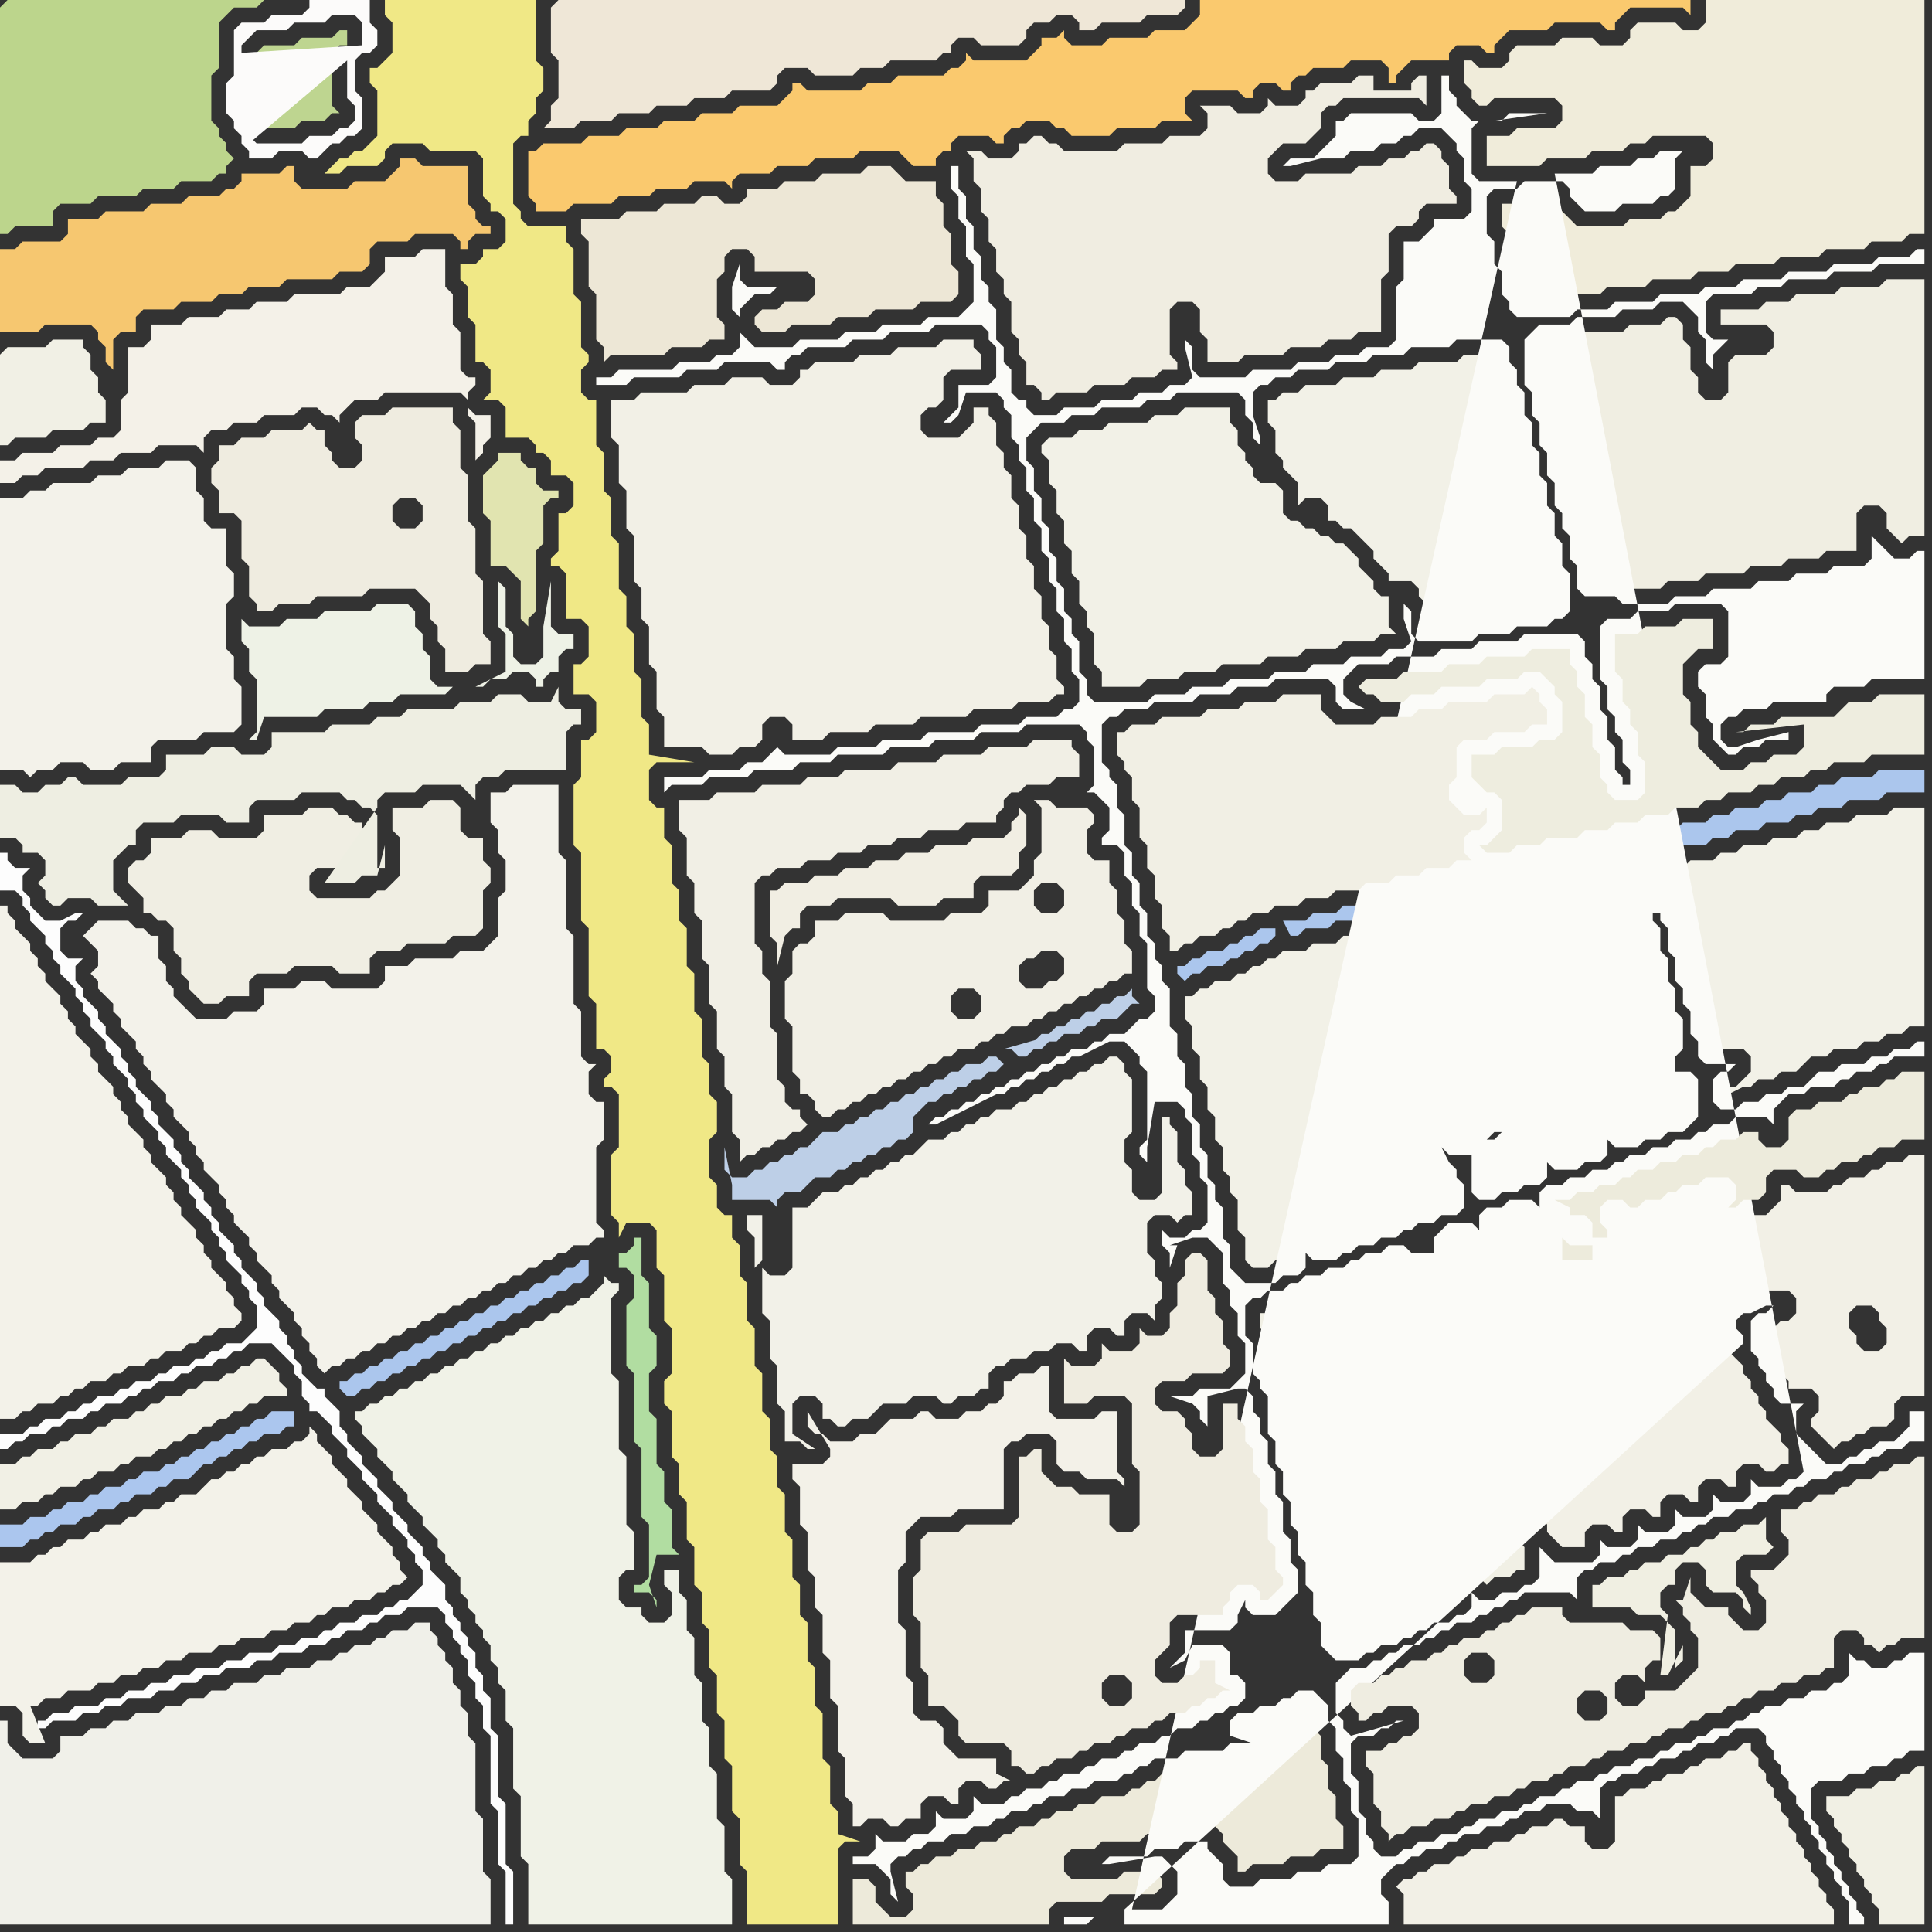 <svg width="256" height="256" xmlns="http://www.w3.org/2000/svg"><rect width="100%" height="100%" fill="#333333" stroke="none"/><script> 
var tempColor;
function hoverPath(evt){
obj = evt.target;
tempColor = obj.getAttribute("fill");
obj.setAttribute("fill","red");
//alert(tempColor);
//obj.setAttribute("stroke","red");}
function recoverPath(evt){
obj = evt.target;
obj.setAttribute("fill", tempColor);
//obj.setAttribute("stroke", tempColor);
}</script><path onmouseover="hoverPath(evt)" onmouseout="recoverPath(evt)" fill="rgb(243,242,233)" d="M  1,207l -1,0 0,19 2,0 1,1 0,3 1,1 2,0 -2,-5 1,0 1,-1 2,0 1,-1 3,0 1,-1 2,0 1,-1 2,0 1,-1 2,0 1,-1 2,0 1,-1 3,0 1,-1 2,0 1,-1 3,0 1,-1 2,0 1,-1 2,0 1,-1 1,0 1,-1 2,0 1,-1 2,0 1,-1 1,0 1,-1 1,0 1,-1 -1,-1 0,-1 -1,-1 0,-1 -1,-1 -1,-1 0,-1 -1,-1 -1,-1 0,-1 -1,-1 -1,-1 0,-1 -1,-1 -1,-1 0,-1 -1,-1 -1,-1 0,-1 -1,-1 0,1 -1,1 -1,0 -1,1 -2,0 -1,1 -1,0 -1,1 -1,0 -1,1 -1,0 -1,1 -1,0 -1,1 -1,1 -2,0 -1,1 -1,0 -1,1 -2,0 -1,1 -1,0 -1,1 -2,0 -1,1 -1,0 -1,1 -2,0 -1,1 -1,0 -1,1 -1,0 -1,1Z"/>
<path onmouseover="hoverPath(evt)" onmouseout="recoverPath(evt)" fill="rgb(188,213,140)" d="M  0,1l 0,30 1,0 1,-1 5,0 0,-2 1,-1 4,0 1,-1 5,0 1,-1 4,0 1,-1 4,0 1,-1 1,0 0,-1 1,-1 -1,-1 0,-1 -1,-1 0,-1 -1,-1 0,-6 1,-1 0,-6 1,-1 1,-1 3,0 1,-1 -34,0 -1,1Z"/>
<path onmouseover="hoverPath(evt)" onmouseout="recoverPath(evt)" fill="rgb(246,199,112)" d="M  1,33l -1,0 0,11 5,0 1,-1 6,0 1,1 0,1 1,1 0,2 1,1 0,-4 1,-1 2,0 0,-2 1,-1 4,0 1,-1 4,0 1,-1 3,0 1,-1 4,0 1,-1 6,0 1,-1 3,0 1,-1 0,-2 1,-1 4,0 1,-1 5,0 1,1 0,1 1,0 0,-1 1,-1 2,0 0,-1 -1,0 -1,-1 0,-1 -1,-1 0,-5 -6,0 -1,-1 -2,0 0,1 -1,1 -1,1 -4,0 -1,1 -6,0 -1,-1 0,-2 -1,0 -1,1 -5,0 0,1 -1,1 -1,0 -1,1 -4,0 -1,1 -4,0 -1,1 -5,0 -1,1 -4,0 0,2 -1,1 -5,0 -1,1Z"/>
<path onmouseover="hoverPath(evt)" onmouseout="recoverPath(evt)" fill="rgb(240,232,134)" d="M  70,30l -1,-1 0,-1 -1,-1 0,-8 1,-1 1,0 0,-2 1,-1 0,-2 1,-1 0,-3 -1,-1 0,-8 -20,0 0,2 1,1 0,4 -1,1 -1,1 -1,0 0,2 1,1 0,6 -1,1 -1,1 -1,0 -1,1 -1,0 -1,1 -1,1 2,0 1,-1 4,0 1,-1 0,-1 1,-1 4,0 1,1 6,0 1,1 0,5 1,1 0,1 1,0 1,1 0,3 -1,1 -2,0 0,1 -1,1 -2,0 0,2 1,1 0,4 1,1 0,5 1,0 1,1 0,3 -1,1 2,0 1,1 0,4 3,0 1,1 0,1 1,0 1,1 0,2 2,0 1,1 0,3 -1,1 -1,0 0,5 -1,1 0,1 1,0 1,1 0,6 2,0 1,1 0,4 -1,1 -1,0 0,4 2,0 1,1 0,4 -1,1 -1,0 0,5 -1,1 0,8 1,1 0,9 1,1 0,9 1,1 0,6 1,0 1,1 0,2 -1,1 0,1 1,0 1,1 0,7 -1,1 0,8 1,1 0,2 1,-2 3,0 1,1 0,5 1,1 0,6 1,1 0,6 -1,1 0,3 1,1 0,6 1,1 0,4 1,1 0,5 1,1 0,5 1,1 0,4 1,1 0,5 1,1 0,5 1,1 0,5 1,1 0,6 1,1 0,6 1,1 0,7 12,0 0,-10 1,-1 2,0 -3,-1 0,-3 -1,-1 0,-5 -1,-1 0,-6 -1,-1 0,-5 -1,-1 0,-5 -1,-1 0,-4 -1,-1 0,-5 -1,-1 0,-5 -1,-1 0,-4 -1,-1 0,-4 -1,-1 0,-5 -1,-1 0,-5 -1,-1 0,-5 -1,-1 0,-4 -1,-1 0,-3 -1,0 -1,-1 0,-3 -1,-1 0,-5 1,-1 0,-4 -1,-1 0,-4 -1,-1 0,-5 -1,-1 0,-5 -1,-1 0,-5 -1,-1 0,-4 -1,-1 0,-5 -1,-1 0,-4 -1,0 -1,-1 0,-4 1,-1 5,0 -6,-1 0,-4 -1,-1 0,-5 -1,-1 0,-5 -1,-1 0,-4 -1,-1 0,-6 -1,-1 0,-5 -1,-1 0,-5 -1,-1 0,-6 -1,0 -1,-1 0,-3 1,-1 0,-1 -1,-1 0,-6 -1,-1 0,-6 -1,-1 0,-2Z"/>
<path onmouseover="hoverPath(evt)" onmouseout="recoverPath(evt)" fill="rgb(239,231,215)" d="M  73,1l 0,6 1,1 0,5 -1,1 0,2 -1,1 4,0 1,-1 4,0 1,-1 4,0 1,-1 4,0 1,-1 4,0 1,-1 5,0 1,-1 0,-1 1,-1 3,0 1,1 5,0 1,-1 3,0 1,-1 6,0 1,-1 1,0 0,-1 1,-1 2,0 1,1 5,0 1,-1 0,-1 1,-1 2,0 1,-1 2,0 1,1 0,1 2,0 1,-1 5,0 1,-1 4,0 1,-1 0,-1 -83,0 -1,1Z"/>
<path onmouseover="hoverPath(evt)" onmouseout="recoverPath(evt)" fill="rgb(243,241,232)" d="M  106,194l -1,0 0,2 1,1 0,5 1,1 0,5 1,1 0,4 1,1 0,5 1,1 0,5 1,1 0,6 1,1 0,5 1,1 0,3 1,0 1,-1 2,0 1,1 1,0 1,-1 2,0 0,-2 1,-1 2,0 1,1 1,0 0,-2 1,-1 2,0 1,1 1,0 1,-1 1,0 -2,-1 0,-2 -5,0 -1,-1 -1,-1 0,-2 -1,-1 -2,0 -1,-1 0,-4 -1,-1 0,-6 -1,-1 0,-7 1,-1 0,-4 1,-1 1,-1 4,0 1,-1 6,0 0,-8 1,-1 1,0 1,-1 3,0 1,1 0,3 1,1 2,0 1,1 4,0 1,1 0,-1 -1,-1 0,-8 -2,0 -1,1 -5,0 -1,-1 0,-6 -1,0 -1,1 -2,0 -1,1 -1,0 0,2 -1,1 -1,0 -1,1 -2,0 -1,1 -3,0 -1,-1 -1,0 -1,1 -3,0 -1,1 -1,1 -2,0 -1,1 -3,0 -1,-1 -1,0 -1,-1 0,-2 3,5 0,1 -1,1Z"/>
<path onmouseover="hoverPath(evt)" onmouseout="recoverPath(evt)" fill="rgb(242,241,232)" d="M  105,162l 0,6 -1,1 -2,0 -1,-1 0,6 1,1 0,5 1,1 0,5 1,1 0,4 2,0 1,1 1,0 -3,-2 0,-4 1,-1 2,0 1,1 0,2 1,0 1,1 1,0 1,-1 2,0 1,-1 1,-1 3,0 1,-1 3,0 1,1 1,0 1,-1 2,0 1,-1 1,0 0,-2 1,-1 1,0 1,-1 2,0 1,-1 2,0 1,-1 2,0 1,1 1,0 0,-2 1,-1 2,0 1,1 1,0 0,-2 1,-1 2,0 1,1 0,-2 1,-1 0,-2 -1,-1 0,-2 -1,-1 0,-4 1,-1 2,0 1,1 1,-1 1,0 0,-3 -1,-1 0,-2 -1,-1 0,-4 -1,-1 0,-1 -1,0 0,10 -1,1 -2,0 -1,-1 0,-3 -1,-1 0,-3 1,-1 0,-7 -1,-1 0,-1 -1,-1 -1,0 -1,1 -1,0 -1,1 -1,0 -1,1 -1,0 -1,1 -1,0 -1,1 -1,0 -1,1 -1,0 -1,1 -2,0 -1,1 -1,0 -1,1 -1,0 -1,1 -1,0 -1,1 -2,0 -1,1 -1,1 -1,0 -1,1 -1,0 -1,1 -1,0 -1,1 -1,0 -1,1 -1,0 -1,1 -2,0 -1,1 -1,1 -2,0 0,2 -5,6 1,-1 0,-6 -2,0 0,2 1,1 0,4 5,-6Z"/>
<path onmouseover="hoverPath(evt)" onmouseout="recoverPath(evt)" fill="rgb(243,242,234)" d="M  0,68l 0,34 3,0 1,1 1,-1 2,0 1,-1 3,0 1,1 3,0 1,-1 4,0 0,-2 1,-1 5,0 1,-1 4,0 1,-1 0,-5 -1,-1 0,-3 -1,-1 0,-6 1,-1 0,-3 -1,-1 0,-5 -2,0 -1,-1 0,-3 -1,-1 0,-3 -1,-1 -3,0 -1,1 -4,0 -1,1 -3,0 -1,1 -5,0 -1,1 -2,0 -1,1 -3,0Z"/>
<path onmouseover="hoverPath(evt)" onmouseout="recoverPath(evt)" fill="rgb(253,253,253)" d="M  5,228l 0,1 1,0 1,-1 3,0 1,-1 2,0 1,-1 2,0 1,-1 3,0 1,-1 2,0 1,-1 2,0 1,-1 2,0 1,-1 3,0 1,-1 2,0 1,-1 3,0 1,-1 2,0 1,-1 1,0 1,-1 2,0 1,-1 1,0 1,-1 2,0 1,-1 4,0 1,1 0,1 1,1 0,1 1,1 0,1 1,1 0,2 1,1 0,2 1,1 0,3 1,1 0,9 1,1 0,7 1,1 0,7 1,0 0,-7 -1,-1 0,-8 -1,-1 0,-8 -1,-1 0,-4 -1,-1 0,-2 -1,-1 0,-2 -1,-1 0,-1 -1,-1 0,-1 -1,-1 0,-1 -1,-1 0,-2 -1,-1 -1,-1 0,-1 -1,-1 0,-1 -1,-1 -1,-1 0,-1 -1,-1 -1,-1 0,-1 -1,-1 -1,-1 0,-1 -1,-1 -1,-1 0,-1 -1,-1 -1,-1 0,-1 -1,-1 0,-2 -1,-1 -1,-1 0,-1 -1,0 -1,-1 -1,-1 0,-1 -1,-1 0,-1 -1,-1 0,-1 -1,-1 0,-1 -2,-2 0,-1 -1,-1 0,-1 -1,-1 -1,-1 0,-1 -1,-1 0,-1 -1,-1 -1,-1 0,-1 -1,-1 0,-1 -1,-1 0,-1 -1,-1 -1,-1 0,-1 -1,-1 0,-1 -1,-1 0,-1 -1,-1 -1,-1 0,-1 -1,-1 0,-1 -1,-1 -1,-1 0,-1 -1,-1 0,-1 -1,-1 0,-1 -1,-1 -1,-1 0,-1 -1,-1 0,-1 -1,-1 -1,-1 0,-1 -1,-1 0,-2 1,-1 -2,0 -1,-1 0,-3 1,-1 1,0 1,-1 -1,0 -2,1 -2,0 -1,-1 -1,-1 0,-1 -1,-1 0,-2 1,-1 -2,0 -1,-1 0,-1 -1,0 0,5 2,0 1,1 0,1 1,1 0,1 2,2 0,1 1,1 0,1 1,1 0,1 1,1 1,1 0,1 1,1 0,1 1,1 0,1 1,1 1,1 0,1 1,1 0,1 1,1 1,1 0,1 1,1 0,1 1,1 0,1 1,1 1,1 0,1 1,1 0,1 1,1 1,1 0,1 1,1 0,1 1,1 0,1 1,1 1,1 0,1 1,1 0,1 1,1 0,1 1,1 1,1 0,1 1,1 0,1 1,1 0,3 -1,1 -1,1 -2,0 -1,1 -1,0 -1,1 -1,0 -1,1 -2,0 -1,1 -1,0 -1,1 -2,0 -1,1 -1,0 -1,1 -2,0 -1,1 -1,0 -1,1 -1,0 -1,1 -2,0 -1,1 -1,0 -1,1 -3,0 0,2 1,0 1,-1 1,0 1,-1 2,0 1,-1 1,0 1,-1 2,0 1,-1 1,0 1,-1 2,0 1,-1 1,0 1,-1 1,0 1,-1 2,0 1,-1 1,0 1,-1 2,0 1,-1 1,0 1,-1 1,0 1,-1 3,0 1,1 2,2 0,1 1,1 0,2 1,1 0,1 1,0 1,1 1,1 0,1 1,1 1,1 0,1 1,1 1,1 0,1 2,2 0,1 1,1 1,1 0,1 1,1 1,1 0,1 1,1 0,1 1,1 0,2 -1,1 -1,1 -1,0 -1,1 -1,0 -1,1 -2,0 -1,1 -2,0 -1,1 -1,0 -1,1 -2,0 -1,1 -2,0 -1,1 -3,0 -1,1 -2,0 -1,1 -3,0 -1,1 -2,0 -1,1 -2,0 -1,1 -2,0 -1,1 -2,0 -1,1 -3,0 -1,1 -2,0 -1,1Z"/>
<path onmouseover="hoverPath(evt)" onmouseout="recoverPath(evt)" fill="rgb(250,201,110)" d="M  70,20l 0,6 1,1 0,1 4,0 1,-1 5,0 1,-1 4,0 1,-1 4,0 1,-1 4,0 1,1 0,-1 1,-1 4,0 1,-1 4,0 1,-1 5,0 1,-1 5,0 1,1 1,1 3,0 0,-1 1,-1 1,0 0,-1 1,-1 4,0 1,1 1,0 0,-1 1,-1 1,0 1,-1 3,0 1,1 1,0 1,1 5,0 1,-1 5,0 1,-1 4,0 -1,-1 0,-2 1,-1 6,0 1,1 1,0 0,-1 1,-1 2,0 1,1 1,0 0,-1 1,-1 1,0 1,-1 4,0 1,-1 4,0 1,1 0,2 1,0 0,-1 1,-1 1,-1 5,0 0,-1 1,-1 3,0 1,1 1,0 0,-1 1,-1 1,-1 5,0 1,-1 6,0 1,1 1,0 0,-1 1,-1 1,-1 7,0 1,1 0,-2 -65,0 0,2 -1,1 -1,1 -4,0 -1,1 -5,0 -1,1 -4,0 -1,-1 0,-1 -1,1 -2,0 0,1 -1,1 -1,1 -7,0 -1,-1 0,1 -1,1 -1,0 -1,1 -6,0 -1,1 -3,0 -1,1 -7,0 -1,-1 -1,0 0,1 -1,1 -1,1 -5,0 -1,1 -4,0 -1,1 -4,0 -1,1 -4,0 -1,1 -4,0 -1,1 -5,0 -1,1Z"/>
<path onmouseover="hoverPath(evt)" onmouseout="recoverPath(evt)" fill="rgb(242,241,231)" d="M  158,132l -1,0 0,3 1,1 0,3 1,1 0,3 1,1 0,3 1,1 0,3 1,1 0,3 1,1 0,2 1,1 0,4 1,1 0,3 1,1 2,0 1,-1 2,0 0,-2 1,-1 2,0 1,1 1,0 1,-1 1,0 1,-1 2,0 1,-1 2,0 1,-1 1,0 1,-1 2,0 1,-1 2,0 0,-1 -1,-1 0,-1 -1,-1 0,-1 -1,-1 0,-1 -1,-1 0,-2 1,-1 2,0 1,1 0,1 1,1 1,0 1,-1 0,0 2,-2 3,0 1,1 0,2 -1,1 -1,1 -1,0 -1,1 0,3 1,-1 2,0 1,-1 2,0 0,-2 1,-1 2,0 1,1 1,0 1,-1 2,0 0,-2 1,-1 2,0 1,1 1,0 1,-1 2,0 1,-1 2,0 1,-1 0,-3 -2,0 -1,-1 0,-4 1,-1 0,-2 -1,-1 0,-3 -1,-1 0,-3 -1,-1 0,-3 -1,-1 0,-3 1,-1 3,0 1,1 0,1 1,1 0,3 1,1 0,3 1,1 0,2 1,1 0,3 1,1 0,2 4,0 1,1 0,2 -1,1 -1,1 -1,0 0,1 2,-1 1,0 1,-1 2,0 1,-1 2,0 1,-1 1,-1 2,0 1,-1 3,0 1,-1 2,0 1,-1 2,0 1,-1 2,0 0,-29 -4,0 -1,1 -4,0 -1,1 -3,0 -1,1 -2,0 -1,1 -3,0 -1,1 -3,0 -1,1 -2,0 -1,1 -3,0 -1,1 -3,0 -1,1 -2,0 -1,1 -4,0 -1,1 -4,0 -1,1 -4,0 -1,1 -4,0 -1,1 -4,0 -1,1 -4,0 -1,1 -4,0 -1,1 -3,0 -1,1 -3,0 -1,1 -3,0 -1,1 -1,0 -1,1 -1,0 -1,1 -1,0 -1,1 -2,0 -1,1 -1,0 -1,1Z"/>
<path onmouseover="hoverPath(evt)" onmouseout="recoverPath(evt)" fill="rgb(242,240,230)" d="M  196,165l -1,0 -1,-1 -1,0 -1,1 0,1 1,1 0,1 1,1 0,4 -2,2 -4,0 -1,1 -2,0 -1,-1 0,4 1,1 0,0 1,1 0,2 -1,1 0,1 1,1 0,2 1,0 1,1 2,0 1,-1 1,0 1,-1 1,-1 0,-2 1,-1 2,0 1,1 0,2 1,1 0,2 1,1 0,3 1,1 0,1 1,1 0,1 1,1 0,1 1,1 0,1 1,1 0,1 1,1 1,1 3,0 0,-2 1,-1 2,0 1,1 1,0 0,-2 1,-1 2,0 1,1 1,0 0,-2 1,-1 2,0 1,1 1,0 0,-2 1,-1 2,0 1,1 1,0 0,-2 1,-1 2,0 1,1 1,0 1,-1 1,0 0,-2 -1,-1 0,-1 -1,-1 -1,-1 0,-1 -1,-1 0,-1 -1,-1 0,-1 -1,-1 0,-1 -1,-1 -1,-1 0,-1 -1,-1 0,-3 1,-1 1,-1 2,0 1,-1 4,0 1,1 0,2 -1,1 -1,0 -1,1 -1,0 0,2 1,1 0,1 1,1 0,1 1,1 0,1 3,0 1,1 0,2 -1,1 0,1 1,1 0,0 1,1 1,1 1,-1 1,0 1,-1 1,0 1,-1 2,0 1,-1 0,-2 1,-1 3,0 0,-32 -2,0 -1,1 -2,0 -1,1 -1,0 -1,1 -2,0 -1,1 -1,0 -1,1 -4,0 -1,-1 -1,0 0,2 -1,1 -1,1 -2,0 -1,1 -2,0 -1,1 -3,0 -1,-1 0,-2 -2,0 -1,1 -2,0 -1,1 -2,0 -1,1 0,2 -1,1 -1,0 0,2 -1,1 -6,0 -1,-1 0,-5 1,-1 0,-1 -1,1 -2,0 -1,-1 -1,0 -1,1 -2,0 0,2 -1,1 -1,0 28,-6 2,0 1,-1 1,0 -4,1 -28,6 54,11 0,2 -1,1 -2,0 -1,-1 0,-1 -1,-1 0,-2 1,-1 2,0 1,1 0,1 1,1 -54,-11Z"/>
<path onmouseover="hoverPath(evt)" onmouseout="recoverPath(evt)" fill="rgb(242,241,231)" d="M  169,53l -1,0 0,3 1,1 0,3 1,1 0,1 1,1 1,1 0,3 1,-1 2,0 1,1 0,2 1,0 1,1 1,0 1,1 1,1 1,1 0,1 1,1 1,1 0,1 3,0 1,1 0,1 1,1 0,3 5,0 1,-1 4,0 1,-1 4,0 1,-1 1,0 0,-3 -1,-1 0,-3 -1,-1 0,-3 -1,-1 0,-3 -1,-1 0,-3 -1,-1 0,-3 -1,-1 0,-3 -1,-1 0,-2 -1,-1 0,-2 -4,0 -1,1 -5,0 -1,1 -4,0 -1,1 -4,0 -1,1 -4,0 -1,1 -2,0 -1,1Z"/>
<path onmouseover="hoverPath(evt)" onmouseout="recoverPath(evt)" fill="rgb(241,240,229)" d="M  188,214l 0,0 1,-1 2,0 1,-1 1,0 0,-2 1,-1 2,0 1,1 1,-1 2,0 1,-1 1,0 0,-3 -1,-1 0,-1 -1,-1 0,-1 -1,-1 0,-1 -1,-1 0,-2 1,-1 -1,-1 0,-3 -1,-1 0,-2 -1,-1 0,-2 -1,3 0,0 -1,1 -1,1 -1,0 -1,1 -4,0 -1,-1 -1,0 -1,-1 0,-2 -1,-1 0,-3 1,-1 -1,-1 -1,-1 0,-6 1,-1 1,0 1,-1 2,0 1,1 3,0 1,-1 0,-2 -1,-1 0,-1 -5,0 -1,-1 -1,1 -2,0 -1,1 -1,0 -1,1 -2,0 -1,1 -2,0 -1,1 -1,0 -1,1 -2,0 -1,1 -1,0 0,2 1,1 0,4 1,1 0,1 1,1 0,5 1,1 0,3 1,1 0,3 1,1 0,3 1,1 0,3 1,1 0,3 1,1 0,3 1,1 0,3 1,1 1,0 1,-1 1,0 1,-1 2,0 1,-1 1,0 1,-1Z"/>
<path onmouseover="hoverPath(evt)" onmouseout="recoverPath(evt)" fill="rgb(190,213,144)" d="M  35,6l 0,0 -1,1 0,5 -1,1 1,1 0,1 1,1 0,1 4,0 1,-1 3,0 1,-1 1,0 -1,-1 0,-7 1,-1 1,0 0,-2 -1,0 -1,1 -4,0 -1,1Z"/>
<path onmouseover="hoverPath(evt)" onmouseout="recoverPath(evt)" fill="rgb(171,198,237)" d="M  46,183l -1,0 0,1 1,1 1,0 1,-1 1,0 1,-1 1,0 1,-1 1,0 1,-1 1,0 1,-1 1,0 1,-1 1,0 1,-1 1,0 1,-1 1,0 1,-1 1,0 1,-1 1,0 1,-1 1,0 1,-1 1,0 1,-1 1,0 1,-1 1,0 1,-1 1,0 1,-1 0,-2 -1,0 -1,1 -1,0 -1,1 -1,0 -1,1 -1,0 -1,1 -1,0 -1,1 -1,0 -1,1 -1,0 -1,1 -1,0 -1,1 -1,0 -1,1 -1,0 -1,1 -1,0 -1,1 -1,0 -1,1 -1,0 -1,1 -1,0 -1,1 -1,0 -1,1 -1,0 -1,1Z"/>
<path onmouseover="hoverPath(evt)" onmouseout="recoverPath(evt)" fill="rgb(242,240,230)" d="M  81,55l 0,3 1,1 0,5 1,1 0,5 1,1 0,6 1,1 0,4 1,1 0,5 1,1 0,5 1,1 0,4 5,0 1,1 3,0 1,-1 2,0 1,-1 0,-2 1,-1 2,0 1,1 0,2 4,0 1,-1 5,0 1,-1 5,0 1,-1 6,0 1,-1 5,0 1,-1 4,0 1,-1 1,0 0,-1 -1,-1 0,-3 -1,-1 0,-3 -1,-1 0,-3 -1,-1 0,-3 -1,-1 0,-3 -1,-1 0,-3 -1,-1 0,-3 -1,-1 0,-2 -1,-1 0,-3 -1,-1 0,-1 -2,0 0,2 -1,1 -1,1 -4,0 -1,-1 0,-2 1,-1 1,0 1,-1 0,-3 1,-1 4,0 0,-2 -1,-1 0,-1 -4,0 -1,1 -5,0 -1,1 -4,0 -1,1 -5,0 -1,1 -1,0 0,1 -1,1 -3,0 -1,-1 -4,0 -1,1 -4,0 -1,1 -6,0 -1,1 -3,0Z"/>
<path onmouseover="hoverPath(evt)" onmouseout="recoverPath(evt)" fill="rgb(241,238,227)" d="M  110,120l 0,0 1,-1 7,0 1,1 5,0 1,-1 4,0 0,-2 1,-1 4,0 1,-1 0,-2 1,-1 0,-4 -1,-1 0,1 -1,1 0,1 -1,1 -4,0 -1,1 -4,0 -1,1 -3,0 -1,1 -3,0 -1,1 -3,0 -1,1 -3,0 -1,1 -3,0 -1,1 -1,0 0,6 1,1 0,3 1,-4 1,-1 1,0 0,-2 1,-1Z"/>
<path onmouseover="hoverPath(evt)" onmouseout="recoverPath(evt)" fill="rgb(237,234,218)" d="M  168,232l 0,0 -1,1 -3,0 -1,1 -5,0 -1,1 -3,0 -1,1 -1,0 -1,1 -1,0 -1,1 -3,0 -1,1 -2,0 -1,1 -2,0 -1,1 -1,0 -1,1 -2,0 -1,1 -1,0 -1,1 -2,0 -1,1 -2,0 -1,1 -2,0 -1,1 -1,0 -1,1 -1,0 0,2 1,1 0,2 -1,1 -2,0 -1,-1 -1,-1 0,-2 -1,-1 -2,0 0,6 26,0 0,-2 1,-1 6,0 1,-1 6,0 1,-1 0,-1 -1,-1 -4,0 -1,1 -6,0 -1,-1 0,-2 1,-1 3,0 1,-1 5,0 1,-1 3,0 1,-1 5,0 1,1 0,1 1,1 1,1 0,2 1,0 1,-1 4,0 1,-1 3,0 1,-1 3,0 0,-3 -1,-1 0,-3 -1,-1 0,-3 -1,-1 0,-3 -1,-1 0,-2 -1,-1 -1,1 -1,0 -1,1 -2,0 -1,1 -2,0 3,1Z"/>
<path onmouseover="hoverPath(evt)" onmouseout="recoverPath(evt)" fill="rgb(171,198,238)" d="M  1,202l -1,0 0,3 3,0 1,-1 1,0 1,-1 1,0 1,-1 2,0 1,-1 1,0 1,-1 2,0 1,-1 1,0 1,-1 2,0 1,-1 1,0 1,-1 2,0 1,-1 1,-1 1,0 1,-1 1,0 1,-1 1,0 1,-1 1,0 1,-1 2,0 1,-1 1,0 0,-2 -3,0 -1,1 -1,0 -1,1 -1,0 -1,1 -1,0 -1,1 -1,0 -1,1 -1,0 -1,1 -1,0 -1,1 -1,0 -1,1 -2,0 -1,1 -1,0 -1,1 -2,0 -1,1 -1,0 -1,1 -2,0 -1,1 -1,0 -1,1 -2,0 -1,1Z"/>
<path onmouseover="hoverPath(evt)" onmouseout="recoverPath(evt)" fill="rgb(241,240,229)" d="M  18,187l 0,0 -1,1 -2,0 -1,1 -1,0 -1,1 -2,0 -1,1 -1,0 -1,1 -2,0 -1,1 -1,0 -1,1 -2,0 0,6 2,0 1,-1 2,0 1,-1 1,0 1,-1 2,0 1,-1 1,0 1,-1 2,0 1,-1 1,0 1,-1 2,0 1,-1 1,0 1,-1 1,0 1,-1 1,0 1,-1 1,0 1,-1 1,0 1,-1 1,0 1,-1 1,0 1,-1 3,0 0,-1 -1,-1 0,-1 -1,-1 -1,-1 -1,0 -1,1 -1,0 -1,1 -1,0 -1,1 -2,0 -1,1 -1,0 -1,1 -2,0 -1,1 -1,0 -1,1Z"/>
<path onmouseover="hoverPath(evt)" onmouseout="recoverPath(evt)" fill="rgb(240,242,231)" d="M  48,187l -1,0 0,1 1,1 0,1 1,1 1,1 0,1 1,1 1,1 0,1 1,1 1,1 0,1 1,1 1,1 0,1 1,1 1,1 0,1 1,1 0,1 1,1 1,1 0,2 1,1 0,1 1,1 0,1 1,1 0,1 1,1 0,2 1,1 0,2 1,1 0,4 1,1 0,8 1,1 0,8 1,1 0,8 27,0 0,-6 -1,-1 0,-6 -1,-1 0,-6 -1,-1 0,-5 -1,-1 0,-5 -1,-1 0,-5 -1,-1 0,-4 -1,-1 0,-3 -2,0 0,2 1,1 0,3 -1,1 -2,0 -1,-1 0,-1 -2,0 -1,-1 0,-3 1,-1 1,0 0,-5 -1,-1 0,-9 -1,-1 0,-9 -1,-1 0,-10 1,-1 0,-1 -1,0 -1,-1 0,1 -1,1 0,0 -1,1 -1,0 -1,1 -1,0 -1,1 -1,0 -1,1 -1,0 -1,1 -1,0 -1,1 -1,0 -1,1 -1,0 -1,1 -1,0 -1,1 -1,0 -1,1 -1,0 -1,1 -1,0 -1,1 -1,0 -1,1 -1,0 -1,1 -1,0 -1,1 -1,0 -1,1Z"/>
<path onmouseover="hoverPath(evt)" onmouseout="recoverPath(evt)" fill="rgb(238,242,230)" d="M  63,91l 1,0 1,-1 2,0 1,-1 2,0 1,1 0,1 1,0 0,-1 1,-1 1,0 0,-2 1,-1 1,0 0,-2 -2,0 -1,-1 0,-6 -1,6 0,4 -1,1 -2,0 -1,-1 0,-3 -1,-1 0,-5 -1,-1 0,6 1,1 0,5 -4,2 -5,0 -1,-1 0,-3 -1,-1 0,-2 -1,-1 0,-2 -1,-1 -4,0 -1,1 -6,0 -1,1 -4,0 -1,1 -4,0 -1,-1 0,3 1,1 0,3 1,1 0,7 -1,1 1,0 1,-3 7,0 1,-1 5,0 1,-1 3,0 1,-1 6,0 1,-1Z"/>
<path onmouseover="hoverPath(evt)" onmouseout="recoverPath(evt)" fill="rgb(177,221,161)" d="M  86,171l 0,-1 -1,-1 0,-5 -1,0 0,1 -1,1 -1,0 0,2 1,0 1,1 0,3 -1,1 0,8 1,1 0,9 1,1 0,9 1,1 0,7 -1,1 -1,0 0,1 2,0 1,1 0,1 -1,-3 0,0 1,-4 3,0 -1,-1 0,-5 -1,-1 0,-4 -1,-1 0,-6 -1,-1 0,-5 1,-1 0,-4 -1,-1Z"/>
<path onmouseover="hoverPath(evt)" onmouseout="recoverPath(evt)" fill="rgb(171,198,237)" d="M  169,123l -2,0 -1,1 -1,0 -1,1 -1,0 -1,1 -2,0 -1,1 -1,0 -1,1 -1,0 0,1 1,1 1,-1 1,0 1,-1 2,0 1,-1 1,0 1,-1 1,0 1,-1 1,0 1,-1 0,-1 1,-1 1,2 1,0 1,-1 3,0 1,-1 3,0 1,-1 4,0 1,-1 4,0 1,-1 4,0 1,-1 4,0 1,-1 4,0 1,-1 4,0 1,-1 4,0 1,-1 2,0 1,-1 3,0 1,-1 3,0 1,-1 2,0 1,-1 3,0 1,-1 3,0 1,-1 2,0 1,-1 3,0 1,-1 4,0 1,-1 5,0 0,-3 -6,0 -1,1 -4,0 -1,1 -2,0 -1,1 -3,0 -1,1 -2,0 -1,1 -3,0 -1,1 -2,0 -1,1 -3,0 -1,1 -3,0 -1,1 -3,0 -1,1 -3,0 -1,1 -4,0 -1,1 -3,0 -1,1 -4,0 -1,1 -2,0 -1,1 -3,0 -1,1 -3,0 -1,1 -3,0 -1,1 -3,0 -1,1 -3,0 -1,1 -3,0 -1,1Z"/>
<path onmouseover="hoverPath(evt)" onmouseout="recoverPath(evt)" fill="rgb(241,240,228)" d="M  252,235l 0,0 -1,1 -2,0 -1,1 -2,0 -1,1 -3,0 0,2 1,1 0,1 1,1 0,1 1,1 0,1 1,1 0,1 1,1 0,1 1,1 0,1 1,1 0,2 6,0 0,-21 -1,0 -1,1Z"/>
<path onmouseover="hoverPath(evt)" onmouseout="recoverPath(evt)" fill="rgb(243,242,233)" d="M  0,124l 0,64 2,0 1,-1 1,0 1,-1 2,0 1,-1 1,0 1,-1 1,0 1,-1 2,0 1,-1 1,0 1,-1 2,0 1,-1 1,0 1,-1 2,0 1,-1 1,0 1,-1 1,0 1,-1 2,0 1,-1 0,-1 -1,-1 0,-1 -1,-1 0,-1 -1,-1 -1,-1 0,-1 -1,-1 0,-1 -1,-1 0,-1 -1,-1 -1,-1 0,-1 -1,-1 0,-1 -1,-1 0,-1 -1,-1 -1,-1 0,-1 -1,-1 0,-1 -1,-1 -1,-1 0,-1 -1,-1 0,-1 -1,-1 0,-1 -1,-1 -1,-1 0,-1 -1,-1 0,-1 -1,-1 -1,-1 0,-1 -1,-1 0,-1 -1,-1 0,-1 -1,-1 -1,-1 0,-1 -1,-1 0,-1 -1,-1 0,-1 -1,-1 -1,-1 0,-1 -1,-1 0,-1 -1,0Z"/>
<path onmouseover="hoverPath(evt)" onmouseout="recoverPath(evt)" fill="rgb(240,238,227)" d="M  24,127l 0,2 1,1 0,1 1,1 1,1 2,0 1,-1 3,0 0,-2 1,-1 4,0 1,-1 5,0 1,1 4,0 0,-2 1,-1 3,0 1,-1 5,0 1,-1 3,0 1,-1 0,-5 1,-1 0,-2 -1,-1 0,-3 -2,0 -1,-1 0,-3 -1,-1 -3,0 -1,1 -4,0 0,3 1,1 0,5 -1,1 -1,1 -1,0 -1,1 -7,0 -1,-1 0,-2 1,-1 4,0 1,-1 1,0 0,-5 -1,0 -1,-1 -1,0 -1,-1 -3,0 -1,1 -5,0 0,2 -1,1 -5,0 -1,-1 -3,0 -1,1 -4,0 0,2 -1,1 -1,0 -1,1 0,2 1,1 0,0 1,1 0,2 1,0 1,1 1,0 1,1 0,3 1,1Z"/>
<path onmouseover="hoverPath(evt)" onmouseout="recoverPath(evt)" fill="rgb(241,239,229)" d="M  90,108l 0,2 1,1 0,5 1,1 0,4 1,1 0,5 1,1 0,5 1,1 0,5 1,1 0,4 1,1 0,5 1,1 0,3 1,-1 1,0 1,-1 1,0 1,-1 1,0 1,-1 1,0 1,-1 -1,-1 0,-1 -1,0 -1,-1 0,-2 -1,-1 0,-6 -1,-1 0,-6 -1,-1 0,-3 -1,-1 0,-8 1,-1 1,0 1,-1 3,0 1,-1 3,0 1,-1 3,0 1,-1 3,0 1,-1 3,0 1,-1 4,0 1,-1 4,0 0,-1 1,-1 0,-1 1,-1 1,0 1,-1 3,0 1,-1 3,0 0,-3 -1,-1 0,-1 -5,0 -1,1 -5,0 -1,1 -5,0 -1,1 -5,0 -1,1 -6,0 -1,1 -4,0 -1,1 -5,0 -1,1 -5,0 -1,1 -4,0Z"/>
<path onmouseover="hoverPath(evt)" onmouseout="recoverPath(evt)" fill="rgb(189,207,231)" d="M  132,140l -1,0 -1,1 -2,0 -1,1 -1,0 -1,1 -1,0 -1,1 -1,0 -1,1 -1,0 -1,1 -1,0 -1,1 -1,0 -1,1 -1,0 -1,1 -1,0 -1,1 -2,0 -1,1 -1,1 -1,0 -1,1 -1,0 -1,1 -1,0 -1,1 -1,0 -1,1 -2,0 -1,-1 0,-3 1,5 0,2 5,0 1,1 0,-1 1,-1 2,0 1,-1 1,-1 2,0 1,-1 1,0 1,-1 1,0 1,-1 1,0 1,-1 1,0 1,-1 1,0 1,-1 0,-2 1,-1 1,-1 1,0 1,-1 1,0 1,-1 1,0 1,-1 1,0 1,-1 1,0 1,-1 -1,-1 1,-1 1,0 1,1 1,0 1,-1 1,0 1,-1 1,0 1,-1 2,0 1,-1 1,0 1,-1 2,0 1,-1 1,-1 1,0 -1,-1 0,-1 -1,1 -1,0 -1,1 -1,0 -1,1 -1,0 -1,1 -1,0 -1,1 -1,0 -1,1 -1,0 -1,1 1,0 2,-1 -7,2 -1,1Z"/>
<path onmouseover="hoverPath(evt)" onmouseout="recoverPath(evt)" fill="rgb(242,241,231)" d="M  139,61l 0,3 1,1 0,3 1,1 0,3 1,1 0,3 1,1 0,3 1,1 0,2 1,1 0,4 1,1 0,2 5,0 1,-1 4,0 1,-1 4,0 1,-1 5,0 1,-1 4,0 1,-1 4,0 1,-1 4,0 1,-1 2,0 -1,-1 0,-4 -1,0 -1,-1 0,-1 -1,-1 -1,-1 0,-1 -1,-1 -1,-1 -1,0 -1,-1 -1,0 -1,-1 -1,0 -1,-1 -1,0 -1,-1 0,-3 -1,-1 -2,0 -1,-1 0,-1 -1,-1 0,-1 -1,-1 0,-2 -1,-1 0,-2 -6,0 -1,1 -3,0 -1,1 -5,0 -1,1 -3,0 -1,1 -3,0 -1,1 0,1 1,1Z"/>
<path onmouseover="hoverPath(evt)" onmouseout="recoverPath(evt)" fill="rgb(240,238,226)" d="M  249,67l 0,0 1,1 0,2 1,1 1,1 1,-1 2,0 0,-34 -5,0 -1,1 -5,0 -1,1 -5,0 -1,1 -3,0 -1,1 -5,0 0,2 6,0 1,1 0,2 -1,1 -4,0 -1,1 0,4 -1,1 -2,0 -1,-1 0,-2 -1,-1 0,-3 -1,-1 0,-2 -1,-1 -1,0 -1,1 -4,0 -1,1 -5,0 -1,1 -4,0 -1,1 0,4 1,1 0,3 1,1 0,3 1,1 0,3 1,1 0,3 1,1 0,2 1,1 0,3 1,1 0,3 4,0 1,1 4,0 1,-1 4,0 1,-1 5,0 1,-1 4,0 1,-1 4,0 1,-1 4,0 0,-5 1,-1Z"/>
<path onmouseover="hoverPath(evt)" onmouseout="recoverPath(evt)" fill="rgb(244,241,232)" d="M  1,61l -1,0 0,3 2,0 1,-1 2,0 1,-1 5,0 1,-1 3,0 1,-1 4,0 1,-1 5,0 1,1 0,-2 1,-1 2,0 1,-1 3,0 1,-1 4,0 1,-1 2,0 1,1 1,0 1,1 0,-1 1,-1 0,0 1,-1 3,0 1,-1 10,0 1,1 0,-1 1,-1 0,-1 -1,0 -1,-1 0,-5 -1,-1 0,-4 -1,-1 0,-5 -3,0 -1,1 -4,0 0,2 -1,1 -1,1 -3,0 -1,1 -6,0 -1,1 -4,0 -1,1 -3,0 -1,1 -4,0 -1,1 -4,0 0,2 -1,1 -2,0 0,6 -1,1 0,4 -1,1 -2,0 -1,1 -4,0 -1,1 -4,0 -1,1 -1,0 61,-7 0,1 1,1 0,5 1,-1 0,-1 1,-1 0,-3 -2,0 -1,-1 -61,7Z"/>
<path onmouseover="hoverPath(evt)" onmouseout="recoverPath(evt)" fill="rgb(243,242,234)" d="M  12,125l 0,0 1,1 0,2 -1,1 1,1 0,1 2,2 0,1 1,1 0,1 1,1 1,1 0,1 1,1 0,1 1,1 0,1 1,1 1,1 0,1 1,1 0,1 1,1 1,1 0,1 1,1 0,1 1,1 0,1 1,1 1,1 0,1 1,1 0,1 1,1 0,1 1,1 1,1 0,1 1,1 0,1 1,1 1,1 0,1 1,1 0,1 1,1 1,1 0,1 1,1 0,1 1,1 0,1 1,1 0,1 1,1 1,-1 1,0 1,-1 1,0 1,-1 1,0 1,-1 1,0 1,-1 1,0 1,-1 1,0 1,-1 1,0 1,-1 1,0 1,-1 1,0 1,-1 1,0 1,-1 1,0 1,-1 1,0 1,-1 1,0 1,-1 1,0 1,-1 1,0 1,-1 1,0 1,-1 2,0 1,-1 1,0 0,-1 -1,-1 0,-10 1,-1 0,-5 -1,0 -1,-1 0,-3 1,-1 -1,0 -1,-1 0,-6 -1,-1 0,-9 -1,-1 0,-9 -1,-1 0,-9 -6,0 -1,1 -2,0 0,4 1,1 0,3 1,1 0,4 -1,1 0,5 -1,1 -1,1 -3,0 -1,1 -5,0 -1,1 -3,0 0,2 -1,1 -6,0 -1,-1 -3,0 -1,1 -4,0 0,2 -1,1 -3,0 -1,1 -4,0 -2,-2 -1,-1 0,-1 -1,-1 0,-2 -1,-1 0,-3 -1,0 -1,-1 -1,0 -1,-1 -4,0 -1,1 0,0 -1,1 1,1Z"/>
<path onmouseover="hoverPath(evt)" onmouseout="recoverPath(evt)" fill="rgb(238,238,226)" d="M  63,93l -2,0 -1,1 -6,0 -1,1 -3,0 -1,1 -5,0 -1,1 -7,0 0,2 -1,1 -3,0 -1,-1 -3,0 -1,1 -5,0 0,2 -1,1 -4,0 -1,1 -5,0 -1,-1 -1,0 -1,1 -2,0 -1,1 -2,0 -1,-1 -2,0 0,7 2,0 1,1 0,1 2,0 1,1 0,2 -1,1 1,1 0,1 1,1 1,0 1,-1 3,0 1,1 4,0 -1,-1 0,0 -1,-1 0,-4 1,-1 1,-1 1,0 0,-2 1,-1 4,0 1,-1 5,0 1,1 3,0 0,-2 1,-1 5,0 1,-1 5,0 1,1 1,0 1,1 1,0 1,1 0,7 1,0 0,-3 -1,4 -2,0 -1,1 -4,0 7,-10 0,-1 1,-1 4,0 1,-1 5,0 1,1 1,1 0,-2 1,-1 2,0 1,-1 8,0 0,-5 1,-1 1,0 0,-2 -2,0 -1,-1 0,-2 -1,2 -3,0 -1,-1 -3,0 -1,1Z"/>
<path onmouseover="hoverPath(evt)" onmouseout="recoverPath(evt)" fill="rgb(240,236,218)" d="M  199,29l 0,1 1,1 0,3 1,1 0,3 1,1 0,1 5,0 1,-1 4,0 1,-1 5,0 1,-1 5,0 1,-1 4,0 1,-1 5,0 1,-1 5,0 1,-1 5,0 1,-1 4,0 1,-1 2,0 0,-31 -29,0 0,3 -1,1 -2,0 -1,-1 -5,0 -1,1 0,1 -1,1 -3,0 -1,-1 -4,0 -1,1 -5,0 -1,1 0,1 -1,1 -3,0 -1,-1 -1,0 0,3 1,1 0,1 1,1 1,0 1,-1 8,0 1,1 0,2 -1,1 -5,0 -1,1 -3,0 0,4 7,0 1,-1 5,0 1,-1 4,0 1,-1 2,0 1,-1 7,0 1,1 0,2 -1,1 -2,0 0,4 -1,1 -1,1 -1,0 -1,1 -4,0 -1,1 -6,0 -1,-1 -1,-1 -1,-1 0,-1 -3,0 -1,1 -3,0Z"/>
<path onmouseover="hoverPath(evt)" onmouseout="recoverPath(evt)" fill="rgb(240,239,226)" d="M  226,204l -1,1 -1,0 -1,1 -2,0 -1,1 -2,0 -1,1 -1,0 -1,1 -2,0 -1,1 -1,0 0,3 5,0 1,1 3,0 1,1 1,1 0,5 1,-1 0,-2 -2,4 -1,0 1,-8 -1,-1 0,-2 1,-1 1,0 0,-2 1,-1 2,0 1,1 0,2 1,1 3,0 1,1 0,1 1,1 0,-1 -1,-2 -1,-1 0,-3 1,-1 3,0 1,-1 -1,-1 0,-3 -1,1 -2,0 -1,1 -2,0 -1,1Z"/>
<path onmouseover="hoverPath(evt)" onmouseout="recoverPath(evt)" fill="rgb(240,240,233)" d="M  0,254l 0,1 65,0 0,-6 -1,-1 0,-7 -1,-1 0,-9 -1,-1 0,-3 -1,-1 0,-2 -1,-1 0,-2 -1,-1 0,-1 -1,-1 0,-1 -1,-1 0,-1 -2,0 -1,1 -2,0 -1,1 -1,0 -1,1 -2,0 -1,1 -1,0 -1,1 -2,0 -1,1 -3,0 -1,1 -2,0 -1,1 -3,0 -1,1 -2,0 -1,1 -2,0 -1,1 -2,0 -1,1 -3,0 -1,1 -2,0 -1,1 -2,0 -1,1 -3,0 0,2 -1,1 -4,0 -1,-1 -1,-1 0,-3 -1,0Z"/>
<path onmouseover="hoverPath(evt)" onmouseout="recoverPath(evt)" fill="rgb(225,228,176)" d="M  69,61l 0,-1 -3,0 0,1 -1,1 -1,1 0,5 1,1 0,6 2,0 1,1 1,1 0,5 1,1 0,-1 1,-1 0,-8 1,-1 0,-5 1,-1 1,0 0,-1 -2,0 -1,-1 0,-2 -1,0 -1,-1Z"/>
<path onmouseover="hoverPath(evt)" onmouseout="recoverPath(evt)" fill="rgb(237,231,214)" d="M  96,27l 0,0 -1,-1 -2,0 -1,1 -4,0 -1,1 -4,0 -1,1 -5,0 0,2 1,1 0,6 1,1 0,6 1,1 0,2 1,-1 7,0 1,-1 4,0 1,-1 2,0 0,-2 -1,-1 0,-5 1,-1 0,-2 1,-1 2,0 1,1 0,2 7,0 1,1 0,2 -1,1 -3,0 -1,1 -2,0 -1,1 0,1 1,1 3,0 1,-1 5,0 1,-1 4,0 1,-1 5,0 1,-1 4,0 1,-1 0,-3 -1,-1 0,-4 -1,-1 0,-3 -1,-1 0,-2 -4,0 -2,-2 -3,0 -1,1 -5,0 -1,1 -4,0 -1,1 -4,0 0,1 -1,1Z"/>
<path onmouseover="hoverPath(evt)" onmouseout="recoverPath(evt)" fill="rgb(251,251,248)" d="M  145,254l -4,0 0,1 3,0 1,-1 4,-1 0,2 35,0 0,-3 -1,-1 0,-2 1,-1 1,-1 1,0 1,-1 1,0 1,-1 2,0 1,-1 1,0 1,-1 2,0 1,-1 2,0 1,-1 1,0 1,-1 2,0 1,-1 3,0 1,1 2,0 1,1 0,-4 1,-1 1,0 1,-1 2,0 1,-1 1,0 1,-1 2,0 1,-1 1,0 1,-1 2,0 1,-1 1,0 1,-1 3,0 1,1 0,1 1,1 0,1 1,1 0,1 1,1 0,1 1,1 0,1 1,1 0,1 1,1 0,1 1,1 0,1 1,1 0,1 1,1 0,1 1,1 0,1 1,1 0,3 2,0 0,-1 -1,-1 0,-1 -1,-1 0,-1 -1,-1 0,-1 -1,-1 0,-1 -1,-1 0,-1 -1,-1 0,-1 -1,-1 0,-4 1,-1 3,0 1,-1 2,0 1,-1 2,0 1,-1 1,0 1,-1 2,0 0,-13 -2,0 -1,1 -1,0 -1,1 -2,0 -1,-1 -1,0 -1,-1 0,3 -1,1 -1,0 -1,1 -2,0 -1,1 -2,0 -1,1 -2,0 -1,1 -1,0 -1,1 -1,0 -1,1 -2,0 -1,1 -1,0 -1,1 -2,0 -1,1 -1,0 -1,1 -2,0 -1,1 -2,0 -1,1 -1,0 -1,1 -2,0 -1,1 -1,0 -1,1 -2,0 -1,1 -1,0 -1,1 -2,0 -1,1 -2,0 -1,1 -1,0 -1,1 -2,0 -1,1 -2,0 -1,1 -1,0 -1,1 -2,0 -1,-1 0,-1 -1,-1 0,-2 -1,-1 0,-4 -1,-1 0,-4 1,-1 2,0 1,-1 1,0 1,-1 1,0 -7,2 -1,-1 0,-1 -1,-1 0,-4 1,-1 1,-1 2,0 1,-1 1,0 1,-1 1,0 1,-1 2,0 1,-1 1,0 1,-1 1,0 1,-1 2,0 1,-1 1,0 1,-1 1,0 1,-1 1,0 1,-1 6,0 1,1 0,-3 1,-1 1,0 1,-1 2,0 1,-1 1,0 1,-1 2,0 1,-1 2,0 1,-1 1,0 1,-1 1,0 1,-1 2,0 1,-1 2,0 1,-1 1,0 1,-1 2,0 1,-1 1,0 1,-1 2,0 1,-1 1,0 1,-1 2,0 1,-1 1,0 1,-1 2,0 1,-1 2,0 0,-4 -2,0 0,2 -1,1 -1,1 -2,0 -1,1 -1,0 -1,1 -1,0 -1,1 -2,0 -1,-1 -1,-1 -1,-1 -1,-1 0,-3 1,-1 -3,0 -1,-1 0,-1 -1,-1 0,-1 -1,-1 0,-1 -1,-1 0,-4 1,-1 1,0 1,-1 -1,0 -2,1 -1,0 -1,1 0,1 1,1 0,1 -82,75 -4,1 94,-59 -1,1 -1,0 -1,1 -3,0 -1,-1 0,2 -1,1 -3,0 -1,-1 0,2 -1,1 -3,0 -1,-1 0,2 -1,1 -3,0 -1,-1 0,2 -1,1 -3,0 -1,-1 0,2 -1,1 -5,0 -1,-1 -1,-1 0,4 -1,1 -1,0 -1,1 -2,0 -1,1 -2,0 -1,-1 0,2 -1,1 -1,0 -1,1 -2,0 -1,1 -1,0 -1,1 -1,0 -1,1 -2,0 -1,1 -1,0 -1,1 -3,0 -1,-1 -1,-1 0,-3 -1,-1 0,-3 -1,-1 0,-3 -1,-1 0,-3 -1,-1 0,-3 -1,-1 0,-3 -1,-1 0,-3 -1,-1 0,-5 -1,-1 0,-1 -1,-1 0,-4 -1,-1 0,-4 1,-1 1,0 1,-1 2,0 1,-1 1,0 1,-1 2,0 1,-1 2,0 1,-1 1,0 1,-1 2,0 1,-1 2,0 1,1 3,0 0,-2 1,-1 1,-1 3,0 1,1 0,-2 1,-1 2,0 1,-1 3,0 1,1 0,-2 1,-1 2,0 1,-1 2,0 1,-1 2,0 1,-1 1,0 1,-1 2,0 1,-1 2,0 1,-1 2,0 1,-1 1,0 1,-1 2,0 1,-1 4,0 1,1 0,-2 1,-1 1,-1 2,0 1,-1 3,0 1,-1 1,0 1,-1 2,0 1,-1 1,0 1,-1 4,0 0,-2 -1,0 -1,1 -2,0 -1,1 -2,0 -1,1 -3,0 -1,1 -2,0 -2,2 -2,0 -1,1 -2,0 -1,1 -2,0 -1,1 -2,0 -1,-1 0,-3 1,-1 1,0 1,-1 -4,0 -1,-1 0,-2 -1,-1 0,-3 -1,-1 0,-2 -1,-1 0,-3 -1,-1 0,-3 -1,-1 0,-1 -1,0 0,1 1,1 0,3 1,1 0,3 1,1 0,3 1,1 0,4 -1,1 0,2 2,0 1,1 0,5 -1,1 -1,1 -2,0 -1,1 -2,0 -1,1 -3,0 -1,-1 0,2 -1,1 -2,0 -1,1 -3,0 -1,-1 0,2 -1,1 -2,0 -1,1 -2,0 -1,1 -2,0 -1,-1 0,-5 -3,0 -1,-1 1,2 0,0 1,1 0,1 1,1 0,3 -1,1 -2,0 -1,1 -2,0 -1,1 -1,0 -1,1 -2,0 -1,1 -2,0 -1,1 -1,0 -1,1 -3,0 -1,-1 0,2 -1,1 -2,0 -1,1 -4,0 -1,-1 -1,-1 0,-3 -1,-1 0,-4 -1,-1 0,-2 -1,-1 0,-3 -1,-1 0,-3 -1,-1 0,-3 -1,-1 0,-3 -1,-1 0,-3 -1,-1 0,-5 -1,-1 0,-2 -1,-1 0,-2 -1,-1 0,-3 -1,-1 0,-3 -1,-1 0,-3 -1,-1 0,-4 -1,-1 0,-3 -1,-1 0,-1 -1,-1 0,-5 1,-1 1,0 1,-1 3,0 1,-1 5,0 1,-1 4,0 1,-1 4,0 1,-1 7,0 1,1 0,2 1,1 3,0 -2,-1 0,0 -1,-1 0,-2 1,-1 1,-1 4,0 1,-1 5,0 1,-1 4,0 1,-1 5,0 1,-1 7,0 1,1 0,2 1,1 0,2 1,1 0,3 1,1 0,3 1,1 0,3 1,1 0,1 1,0 0,-2 -1,-1 0,-3 -1,-1 0,-2 -1,-1 0,-3 -1,-1 0,-7 1,-1 3,0 1,-1 4,0 1,-1 6,0 1,1 0,6 -1,1 -2,0 -1,1 0,2 1,1 0,3 1,1 0,2 1,1 1,1 1,0 1,-1 2,0 1,-1 3,0 0,-1 -4,1 -3,1 -1,0 -1,-1 0,-2 1,-1 1,0 1,-1 3,0 1,-1 7,0 0,-1 1,-1 4,0 1,-1 7,0 0,-17 -1,0 -1,1 -2,0 -1,-1 -1,-1 -1,-1 0,3 -1,1 -4,0 -1,1 -4,0 -1,1 -4,0 -1,1 -5,0 -1,1 -4,0 -1,1 -6,0 -1,-1 -4,0 -1,-1 0,-3 -1,-1 0,-3 -1,-1 0,-2 -1,-1 0,-3 -1,-1 0,-3 -1,-1 0,-3 -1,-1 0,-3 -1,-1 0,-6 2,-2 4,0 1,-1 5,0 1,-1 4,0 1,-1 3,0 1,1 1,1 0,2 1,1 0,3 1,1 0,-2 1,-1 1,-1 -2,0 -1,-1 0,-4 1,-1 5,0 1,-1 3,0 1,-1 5,0 1,-1 5,0 1,-1 6,0 0,-2 -1,0 -1,1 -4,0 -1,1 -5,0 -1,1 -5,0 -1,1 -5,0 -1,1 -4,0 -1,1 -5,0 -1,1 -5,0 -1,1 -4,0 -1,1 -7,0 -1,-1 0,-1 -1,-1 0,-3 -1,-1 0,-3 -1,-1 0,-5 1,-1 3,0 1,-1 5,0 1,1 0,1 1,1 1,1 4,0 1,-1 4,0 1,-1 1,0 1,-1 0,-4 1,-1 -3,0 -1,1 -2,0 -1,1 -4,0 -1,1 -5,0 33,172 -94,59 56,-230 -5,0 -1,-1 0,-6 1,-1 -1,0 -1,-1 -1,-1 0,-1 -1,-1 0,-2 -1,0 0,5 -1,1 -2,0 -1,-1 -8,0 -1,1 -1,0 0,2 -1,1 -1,1 -1,1 -3,0 -1,1 1,0 4,-1 3,0 1,-1 3,0 1,-1 2,0 1,-1 1,0 1,-1 3,0 1,1 1,1 0,1 1,1 0,3 1,1 0,3 -1,1 -4,0 0,1 -1,1 -1,1 -2,0 0,5 -1,1 0,7 -1,1 -3,0 -1,1 -3,0 -1,1 -4,0 -1,1 -5,0 -1,1 -6,0 -1,-1 0,-3 -1,-1 0,1 1,4 -1,1 -2,0 -1,1 -3,0 -1,1 -4,0 -1,1 -4,0 -1,1 -3,0 -1,-1 0,-1 -1,0 -1,-1 0,-3 -1,-1 0,-2 -1,-1 0,-4 -1,-1 0,-2 -1,-1 0,-3 -1,-1 0,-3 -1,-1 0,-3 -1,-1 0,-3 -1,0 0,3 1,1 0,3 1,1 0,4 1,1 0,5 -1,1 -1,1 -4,0 -1,1 -5,0 -1,1 -4,0 -1,1 -5,0 -1,1 -5,0 -1,-1 -1,-1 0,2 -1,1 -2,0 -1,1 -4,0 -1,1 -7,0 -1,1 -2,0 0,1 4,0 1,-1 6,0 1,-1 4,0 1,-1 6,0 1,1 1,0 0,-1 1,-1 1,0 1,-1 5,0 1,-1 4,0 1,-1 5,0 1,-1 6,0 1,1 0,1 1,1 0,4 -1,1 -4,0 0,3 -1,1 -1,1 1,0 1,-1 1,-3 4,0 1,1 0,1 1,1 0,3 1,1 0,2 1,1 0,3 1,1 0,3 1,1 0,3 1,1 0,3 1,1 0,3 1,1 0,3 1,1 0,3 1,1 0,3 -1,1 -1,0 -1,1 -4,0 -1,1 -5,0 -1,1 -6,0 -1,1 -5,0 -1,1 -5,0 -1,1 -6,0 -1,-1 0,0 -2,2 -2,0 -1,1 -4,0 -1,1 -5,0 0,2 1,-1 4,0 1,-1 5,0 1,-1 5,0 1,-1 4,0 1,-1 6,0 1,-1 5,0 1,-1 5,0 1,-1 5,0 1,-1 7,0 1,1 0,1 1,1 0,5 -1,1 1,0 1,1 1,1 0,3 -1,1 0,1 2,0 1,1 0,3 1,1 0,3 1,1 0,3 1,1 0,6 1,1 0,2 -1,1 -1,0 -1,1 -1,1 -2,0 -1,1 -1,0 -1,1 -2,0 -1,1 -1,0 -1,1 -1,0 -1,1 -1,0 -1,1 -1,0 -1,1 -1,0 -1,1 -1,0 -1,1 -1,0 -1,1 -1,0 -1,1 -1,0 -1,1 1,0 4,-2 2,-1 2,-1 1,0 1,-1 1,0 1,-1 1,0 1,-1 1,0 1,-1 1,0 1,-1 1,0 2,-1 2,-1 2,0 1,1 1,1 0,1 1,1 0,9 -1,1 0,1 1,1 0,-2 1,-6 3,0 1,1 0,1 1,1 0,4 1,1 0,2 1,1 0,5 -1,1 -1,0 -1,1 -2,0 -1,-1 0,2 1,1 0,2 1,-3 -1,0 3,-1 2,0 1,1 1,1 0,4 1,1 0,2 1,1 0,3 1,1 0,4 -1,1 -1,1 -4,0 -1,1 -3,0 3,1 0,0 1,1 0,1 1,1 0,-4 4,-1 1,0 1,1 0,2 1,1 0,2 1,1 0,3 1,1 0,3 1,1 0,4 1,1 0,3 1,1 0,3 -1,1 -2,2 -3,0 -1,-1 0,-1 -1,2 0,1 -1,1 -6,0 0,3 -1,1 -1,1 2,-1 1,-2 4,0 1,1 0,3 1,0 1,1 0,2 -1,1 -1,0 -1,1 -1,0 -1,1 -1,0 -1,1 -2,0 -1,1 -1,0 -1,1 -2,0 -1,1 -1,0 -1,1 -2,0 -1,1 -1,0 -1,1 -2,0 -1,1 -1,0 -1,1 -2,0 -1,1 -1,0 -1,1 -3,0 -1,-1 0,2 -1,1 -3,0 -1,-1 0,2 -1,1 -2,0 -1,1 -3,0 -1,-1 0,2 -1,1 -2,0 0,1 3,0 1,1 1,1 0,2 1,1 -1,-4 0,-1 1,-1 1,0 1,-1 1,0 1,-1 2,0 1,-1 2,0 1,-1 2,0 1,-1 1,0 1,-1 2,0 1,-1 1,0 1,-1 2,0 1,-1 2,0 1,-1 3,0 1,-1 1,0 1,-1 1,0 1,-1 3,0 1,-1 5,0 1,-1 3,0 -3,-1 0,-2 1,-1 2,0 1,-1 2,0 1,-1 1,0 1,-1 2,0 1,1 1,1 0,2 1,1 0,3 1,1 0,3 1,1 0,3 1,1 0,5 -1,1 -3,0 -1,1 -3,0 -1,1 -4,0 -1,1 -3,0 -1,-1 0,-2 -1,-1 -1,-1 0,-1 -3,0 -1,1 -3,0 -1,1 -5,0 -1,1 1,0 6,-1 1,0 1,1 1,1 0,3 -1,1 -1,1 -4,0 51,-229 -56,230 -1,-162 0,-2 -1,-1 0,-4 -1,-1 0,-2 -1,-1 0,-3 -1,-1 0,-3 -1,-1 0,-3 -1,-1 0,-3 -1,-1 0,-3 -1,-1 0,-3 1,-1 1,-1 3,0 1,-1 3,0 1,-1 5,0 1,-1 3,0 1,-1 8,0 1,1 0,2 1,1 0,2 1,1 0,-1 -1,-3 0,-3 1,-1 1,0 1,-1 2,0 1,-1 4,0 1,-1 4,0 1,-1 4,0 1,-1 5,0 1,-1 6,0 1,1 0,2 1,1 0,2 1,1 0,3 1,1 0,3 1,1 0,3 1,1 0,3 1,1 0,3 1,1 0,3 1,1 0,5 -1,1 -1,0 -1,1 -4,0 -1,1 -4,0 -1,1 -7,0 -1,-1 0,-3 -1,-1 0,2 1,3 -1,1 -2,0 -1,1 -4,0 -1,1 -4,0 -1,1 -4,0 -1,1 -5,0 -1,1 -4,0 -1,1 -4,0 -1,1 -7,0 -1,-1 1,162 94,-60 0,0 -94,60 -47,-212 0,-1 1,-1 0,0 1,-1 2,0 1,-1 -4,0 -1,-1 0,-2 -1,3 0,3 1,1 47,212 53,-238 1,0 1,-1 5,0 -7,1 -53,238 52,-103 1,0 1,-1 -1,0 -1,1 -52,103Z"/>
<path onmouseover="hoverPath(evt)" onmouseout="recoverPath(evt)" fill="rgb(239,236,224)" d="M  150,190l 0,4 1,1 0,7 -1,1 -2,0 -1,-1 0,-4 -4,0 -1,-1 -2,0 -1,-1 -1,-1 0,-3 -1,0 -1,1 -1,0 0,8 -1,1 -6,0 -1,1 -4,0 -1,1 0,4 -1,1 0,5 1,1 0,6 1,1 0,4 2,0 1,1 1,1 0,2 1,1 5,0 1,1 0,2 1,0 1,1 1,0 1,-1 1,0 1,-1 2,0 1,-1 1,0 1,-1 2,0 1,-1 1,0 1,-1 2,0 1,-1 1,0 1,-1 2,0 1,-1 1,0 1,-1 1,0 1,-1 1,0 -2,-1 0,-3 -2,0 0,1 -1,1 -1,0 -1,1 -2,0 -1,-1 0,-2 1,-1 1,-1 0,-3 1,-1 6,0 0,-1 1,-1 0,-1 1,-1 2,0 1,1 0,1 1,0 1,-1 0,0 1,-1 0,-1 -1,-1 0,-3 -1,-1 0,-4 -1,-1 0,-3 -1,-1 0,-3 -1,-1 0,-2 -1,-1 0,-2 -2,0 0,6 -1,1 -2,0 -1,-1 0,-2 -1,-1 0,-1 -1,-1 -2,0 -1,-1 0,-2 1,-1 3,0 1,-1 4,0 1,-1 0,-2 -1,-1 0,-3 -1,-1 0,-2 -1,-1 0,-4 -1,-1 -1,0 -1,1 0,2 -1,1 0,3 -1,1 0,2 -1,1 -2,0 -1,-1 0,2 -1,1 -3,0 -1,-1 0,2 -1,1 -3,0 -1,-1 0,6 3,0 1,-1 4,0 1,1 0,39 -1,1 -2,0 -1,-1 0,-2 1,-1 2,0 1,1Z"/>
<path onmouseover="hoverPath(evt)" onmouseout="recoverPath(evt)" fill="rgb(240,237,225)" d="M  148,20l -7,0 -1,-1 -1,0 -1,-1 -1,0 -1,1 -1,0 0,1 -1,1 -3,0 -1,-1 -2,0 1,1 0,3 1,1 0,3 1,1 0,3 1,1 0,3 1,1 0,2 1,1 0,4 1,1 0,2 1,1 0,3 1,0 1,1 0,1 1,0 1,-1 4,0 1,-1 4,0 1,-1 3,0 1,-1 2,0 0,-1 -1,-1 0,-6 1,-1 2,0 1,1 0,3 1,1 0,3 4,0 1,-1 5,0 1,-1 4,0 1,-1 3,0 1,-1 3,0 0,-7 1,-1 0,-5 1,-1 2,0 1,-1 0,-1 1,-1 4,0 0,-1 -1,-1 0,-3 -1,-1 0,-1 -1,-1 -1,0 -1,1 -1,0 -1,1 -2,0 -1,1 -3,0 -1,1 -6,0 -1,1 -3,0 -1,-1 0,-2 1,-1 1,-1 3,0 1,-1 1,-1 0,-2 1,-1 1,0 1,-1 10,0 1,1 0,-4 -1,0 -1,1 0,1 -5,0 0,-2 -2,0 -1,1 -4,0 -1,1 -1,0 0,1 -1,1 -3,0 -1,-1 0,1 -1,1 -3,0 -1,-1 -4,0 1,1 0,2 -1,1 -4,0 -1,1 -5,0 -1,1Z"/>
<path onmouseover="hoverPath(evt)" onmouseout="recoverPath(evt)" fill="rgb(241,239,228)" d="M  175,93l 0,-1 -5,0 -1,1 -4,0 -1,1 -4,0 -1,1 -5,0 -1,1 -3,0 -1,1 -1,0 0,3 1,1 0,1 1,1 0,3 1,1 0,4 1,1 0,3 1,1 0,3 1,1 0,3 1,1 0,2 1,0 1,-1 1,0 1,-1 2,0 1,-1 1,0 1,-1 1,0 1,-1 2,0 1,-1 3,0 1,-1 3,0 1,-1 3,0 1,-1 3,0 1,-1 3,0 1,-1 3,0 1,-1 2,0 -1,-1 0,-2 1,-1 1,0 1,-1 0,-2 -1,1 -2,0 -1,-1 -1,-1 0,-2 1,-1 0,-4 1,-1 3,0 1,-1 4,0 1,-1 2,0 0,-2 -1,-1 0,-1 -1,-1 -1,1 -4,0 -1,1 -5,0 -1,1 -3,0 -1,1 -4,0 -1,1 -5,0 -2,-2Z"/>
<path onmouseover="hoverPath(evt)" onmouseout="recoverPath(evt)" fill="rgb(237,235,220)" d="M  215,159l 0,0 1,1 1,0 1,-1 2,0 1,-1 1,0 1,-1 2,0 1,-1 3,0 1,1 0,2 -1,1 1,0 1,-1 2,0 1,-1 0,-2 1,-1 3,0 1,1 2,0 1,-1 1,0 1,-1 2,0 1,-1 1,0 1,-1 2,0 1,-1 3,0 0,-9 -3,0 -1,1 -1,0 -1,1 -2,0 -1,1 -1,0 -1,1 -3,0 -1,1 -2,0 -1,1 0,3 -1,1 -2,0 -1,-1 0,-1 -2,0 -1,1 -2,0 -1,1 -1,0 -1,1 -2,0 -1,1 -2,0 -1,1 -2,0 -1,1 -1,0 -1,1 -2,0 -1,1 -2,0 -1,1 -2,0 2,1 0,1 2,0 1,1 0,2 2,0 0,-1 -1,-1 0,-2 1,-1 2,0 -4,6 -3,0 -1,-1 0,3 4,0 0,-2 4,-6Z"/>
<path onmouseover="hoverPath(evt)" onmouseout="recoverPath(evt)" fill="rgb(241,240,229)" d="M  0,47l 0,12 1,0 1,-1 4,0 1,-1 4,0 1,-1 2,0 0,-3 -1,-1 0,-2 -1,-1 0,-2 -1,-1 0,-1 -4,0 -1,1 -5,0 -1,1Z"/>
<path onmouseover="hoverPath(evt)" onmouseout="recoverPath(evt)" fill="rgb(252,251,250)" d="M  30,15l 0,0 1,1 0,1 1,1 0,1 1,1 0,1 3,0 1,-1 3,0 1,1 1,0 1,-1 1,-1 1,0 1,-1 1,0 1,-1 0,-4 -1,-1 0,-4 1,-1 1,0 1,-1 0,-2 -1,-1 0,-3 -8,0 0,1 -1,1 -4,0 -1,1 -3,0 -1,1 0,6 -1,1 0,4 2,-8 0,-1 1,-1 1,-1 4,0 1,-1 4,0 1,-1 3,0 1,1 0,3 -16,1 -2,8 16,-7 0,5 1,1 0,2 -1,1 -1,0 -1,1 -3,0 -1,1 -6,0 -1,-1 0,-1 -1,-1 0,1 1,2 13,-11 -16,7 11,7Z"/>
<path onmouseover="hoverPath(evt)" onmouseout="recoverPath(evt)" fill="rgb(239,236,224)" d="M  43,79l 5,0 1,-1 6,0 1,1 1,1 0,2 1,1 0,2 1,1 0,3 3,0 1,-1 2,0 0,-3 -1,-1 0,-7 -1,-1 0,-6 -1,-1 0,-6 -1,-1 0,-5 -1,-1 0,-2 -8,0 -1,1 -3,0 -1,1 0,2 1,1 0,2 -1,1 -2,0 -1,-1 0,-1 -1,-1 0,-2 -1,0 -1,-1 -1,1 -4,0 -1,1 -3,0 -1,1 -2,0 0,2 -1,1 0,2 1,1 0,3 2,0 1,1 0,5 1,1 0,4 1,1 0,1 2,0 1,-1 4,0 1,-1 1,0 9,-12 1,-1 2,0 1,1 0,2 -1,1 -2,0 -1,-1 0,-2 -9,12Z"/>
<path onmouseover="hoverPath(evt)" onmouseout="recoverPath(evt)" fill="rgb(241,239,229)" d="M  105,127l 0,2 -1,1 0,5 1,1 0,6 1,1 0,2 1,0 1,1 0,1 1,1 1,0 1,-1 1,0 1,-1 1,0 1,-1 1,0 1,-1 1,0 1,-1 1,0 1,-1 1,0 1,-1 1,0 1,-1 1,0 1,-1 2,0 1,-1 1,0 1,-1 1,0 1,-1 2,0 1,-1 1,0 1,-1 1,0 1,-1 1,0 1,-1 1,0 1,-1 1,0 1,-1 1,0 1,-1 1,0 0,-3 -1,-1 0,-3 -1,-1 0,-3 -1,-1 0,-3 -2,0 -1,-1 0,-3 1,-1 0,-1 -1,-1 -4,0 -1,-1 -2,0 1,1 0,6 -1,1 0,2 -1,1 -1,1 -4,0 0,2 -1,1 -4,0 -1,1 -7,0 -1,-1 -5,0 -1,1 -3,0 0,2 -1,1 -1,0 -1,1 0,1 32,-9 1,-1 2,0 1,1 0,2 -1,1 -2,0 -1,-1 0,-2 -32,9 36,2 -1,1 -1,0 -1,1 -2,0 -1,-1 0,-2 1,-1 1,0 1,-1 2,0 1,1 0,2 -36,-2 25,7 -1,1 -2,0 -1,-1 0,-2 1,-1 2,0 1,1 0,2 -25,-7Z"/>
<path onmouseover="hoverPath(evt)" onmouseout="recoverPath(evt)" fill="rgb(239,237,225)" d="M  209,225l 0,0 1,-1 2,0 1,1 0,2 -1,1 -2,0 -1,-1 0,-2 5,0 0,-2 1,-1 2,0 1,1 0,-2 1,-1 1,0 0,-3 -1,-1 -3,0 -1,-1 -7,0 -1,-1 0,-1 -4,0 -1,1 -1,0 -1,1 -1,0 -1,1 -1,0 -1,1 -2,0 -1,1 -1,0 -1,1 -1,0 -1,1 -2,0 -1,1 -1,0 -1,1 -1,0 -1,1 -2,0 -1,1 0,2 1,1 0,1 1,0 1,-1 1,0 1,-1 3,0 1,1 0,2 -1,1 -1,0 -1,1 -1,0 -1,1 -2,0 0,2 1,1 0,4 1,1 0,2 1,1 0,1 1,-1 1,0 1,-1 2,0 1,-1 2,0 1,-1 1,0 1,-1 2,0 1,-1 2,0 1,-1 1,0 1,-1 2,0 1,-1 1,0 1,-1 2,0 1,-1 1,0 1,-1 2,0 1,-1 2,0 1,-1 1,0 1,-1 2,0 1,-1 1,0 1,-1 2,0 1,-1 1,0 1,-1 1,0 1,-1 2,0 1,-1 2,0 1,-1 2,0 1,-1 1,0 0,-4 1,-1 2,0 1,1 0,1 1,0 1,1 1,-1 1,0 1,-1 3,0 0,-24 -1,0 -1,1 -2,0 -1,1 -1,0 -1,1 -2,0 -1,1 -1,0 -1,1 -2,0 -1,1 -1,0 -1,1 -2,0 0,3 1,1 0,2 -2,2 -3,0 0,1 1,1 0,1 1,1 0,3 -1,1 -2,0 -1,-1 -1,-1 0,-1 -3,0 -1,-1 -1,-1 0,-2 -1,3 -1,0 1,1 0,1 1,1 0,1 1,1 0,4 -1,1 -1,1 -1,1 -4,0 0,1 -1,1 -2,0 -1,-1 -5,0 -15,-5 1,-1 2,0 1,1 0,2 -1,1 -2,0 -1,-1 0,-2 15,5Z"/>
<path onmouseover="hoverPath(evt)" onmouseout="recoverPath(evt)" fill="rgb(242,240,230)" d="M  215,238l -1,0 0,6 -1,1 -2,0 -1,-1 0,-2 -2,0 -1,-1 -1,0 -1,1 -2,0 -1,1 -1,0 -1,1 -2,0 -1,1 -2,0 -1,1 -1,0 -1,1 -2,0 -1,1 -1,0 -1,1 -1,0 -1,1 1,1 0,4 57,0 0,-2 -1,-1 0,-1 -1,-1 0,-1 -1,-1 0,-1 -1,-1 0,-1 -1,-1 0,-1 -1,-1 0,-1 -1,-1 0,-1 -1,-1 0,-1 -1,-1 0,-1 -1,-1 0,-1 -1,-1 0,-1 -1,0 -1,1 -1,0 -1,1 -2,0 -1,1 -1,0 -1,1 -2,0 -1,1 -1,0 -1,1 -2,0 -1,1Z"/>
<path onmouseover="hoverPath(evt)" onmouseout="recoverPath(evt)" fill="rgb(238,237,223)" d="M  244,94l 0,0 -1,1 -7,0 -1,1 -3,0 -1,1 -1,0 9,-1 0,3 -1,1 -3,0 -1,1 -2,0 -1,1 -3,0 -1,-1 -1,-1 -1,-1 0,-2 -1,-1 0,-3 -1,-1 0,-4 1,-1 1,-1 2,0 0,-4 -4,0 -1,1 -4,0 -1,1 -3,0 0,5 1,1 0,3 1,1 0,2 1,1 0,3 1,1 0,4 -1,1 -3,0 -1,-1 0,-1 -1,-1 0,-3 -1,-1 0,-3 -1,-1 0,-3 -1,-1 0,-2 -1,-1 0,-2 -5,0 -1,1 -5,0 -1,1 -4,0 -1,1 -5,0 -1,1 -4,0 -1,1 1,1 1,0 1,1 3,0 1,-1 3,0 1,-1 5,0 1,-1 4,0 1,-1 2,0 1,1 1,1 0,1 1,1 0,4 -1,1 -2,0 -1,1 -4,0 -1,1 -3,0 0,3 1,1 0,0 1,1 1,0 1,1 0,4 -1,1 -1,1 -1,0 1,1 3,0 1,-1 3,0 1,-1 4,0 1,-1 3,0 1,-1 3,0 1,-1 3,0 1,-1 3,0 1,-1 2,0 1,-1 3,0 1,-1 2,0 1,-1 3,0 1,-1 2,0 1,-1 4,0 1,-1 7,0 0,-8 -6,0 -1,1 -3,0 -1,1Z"/>
</svg>